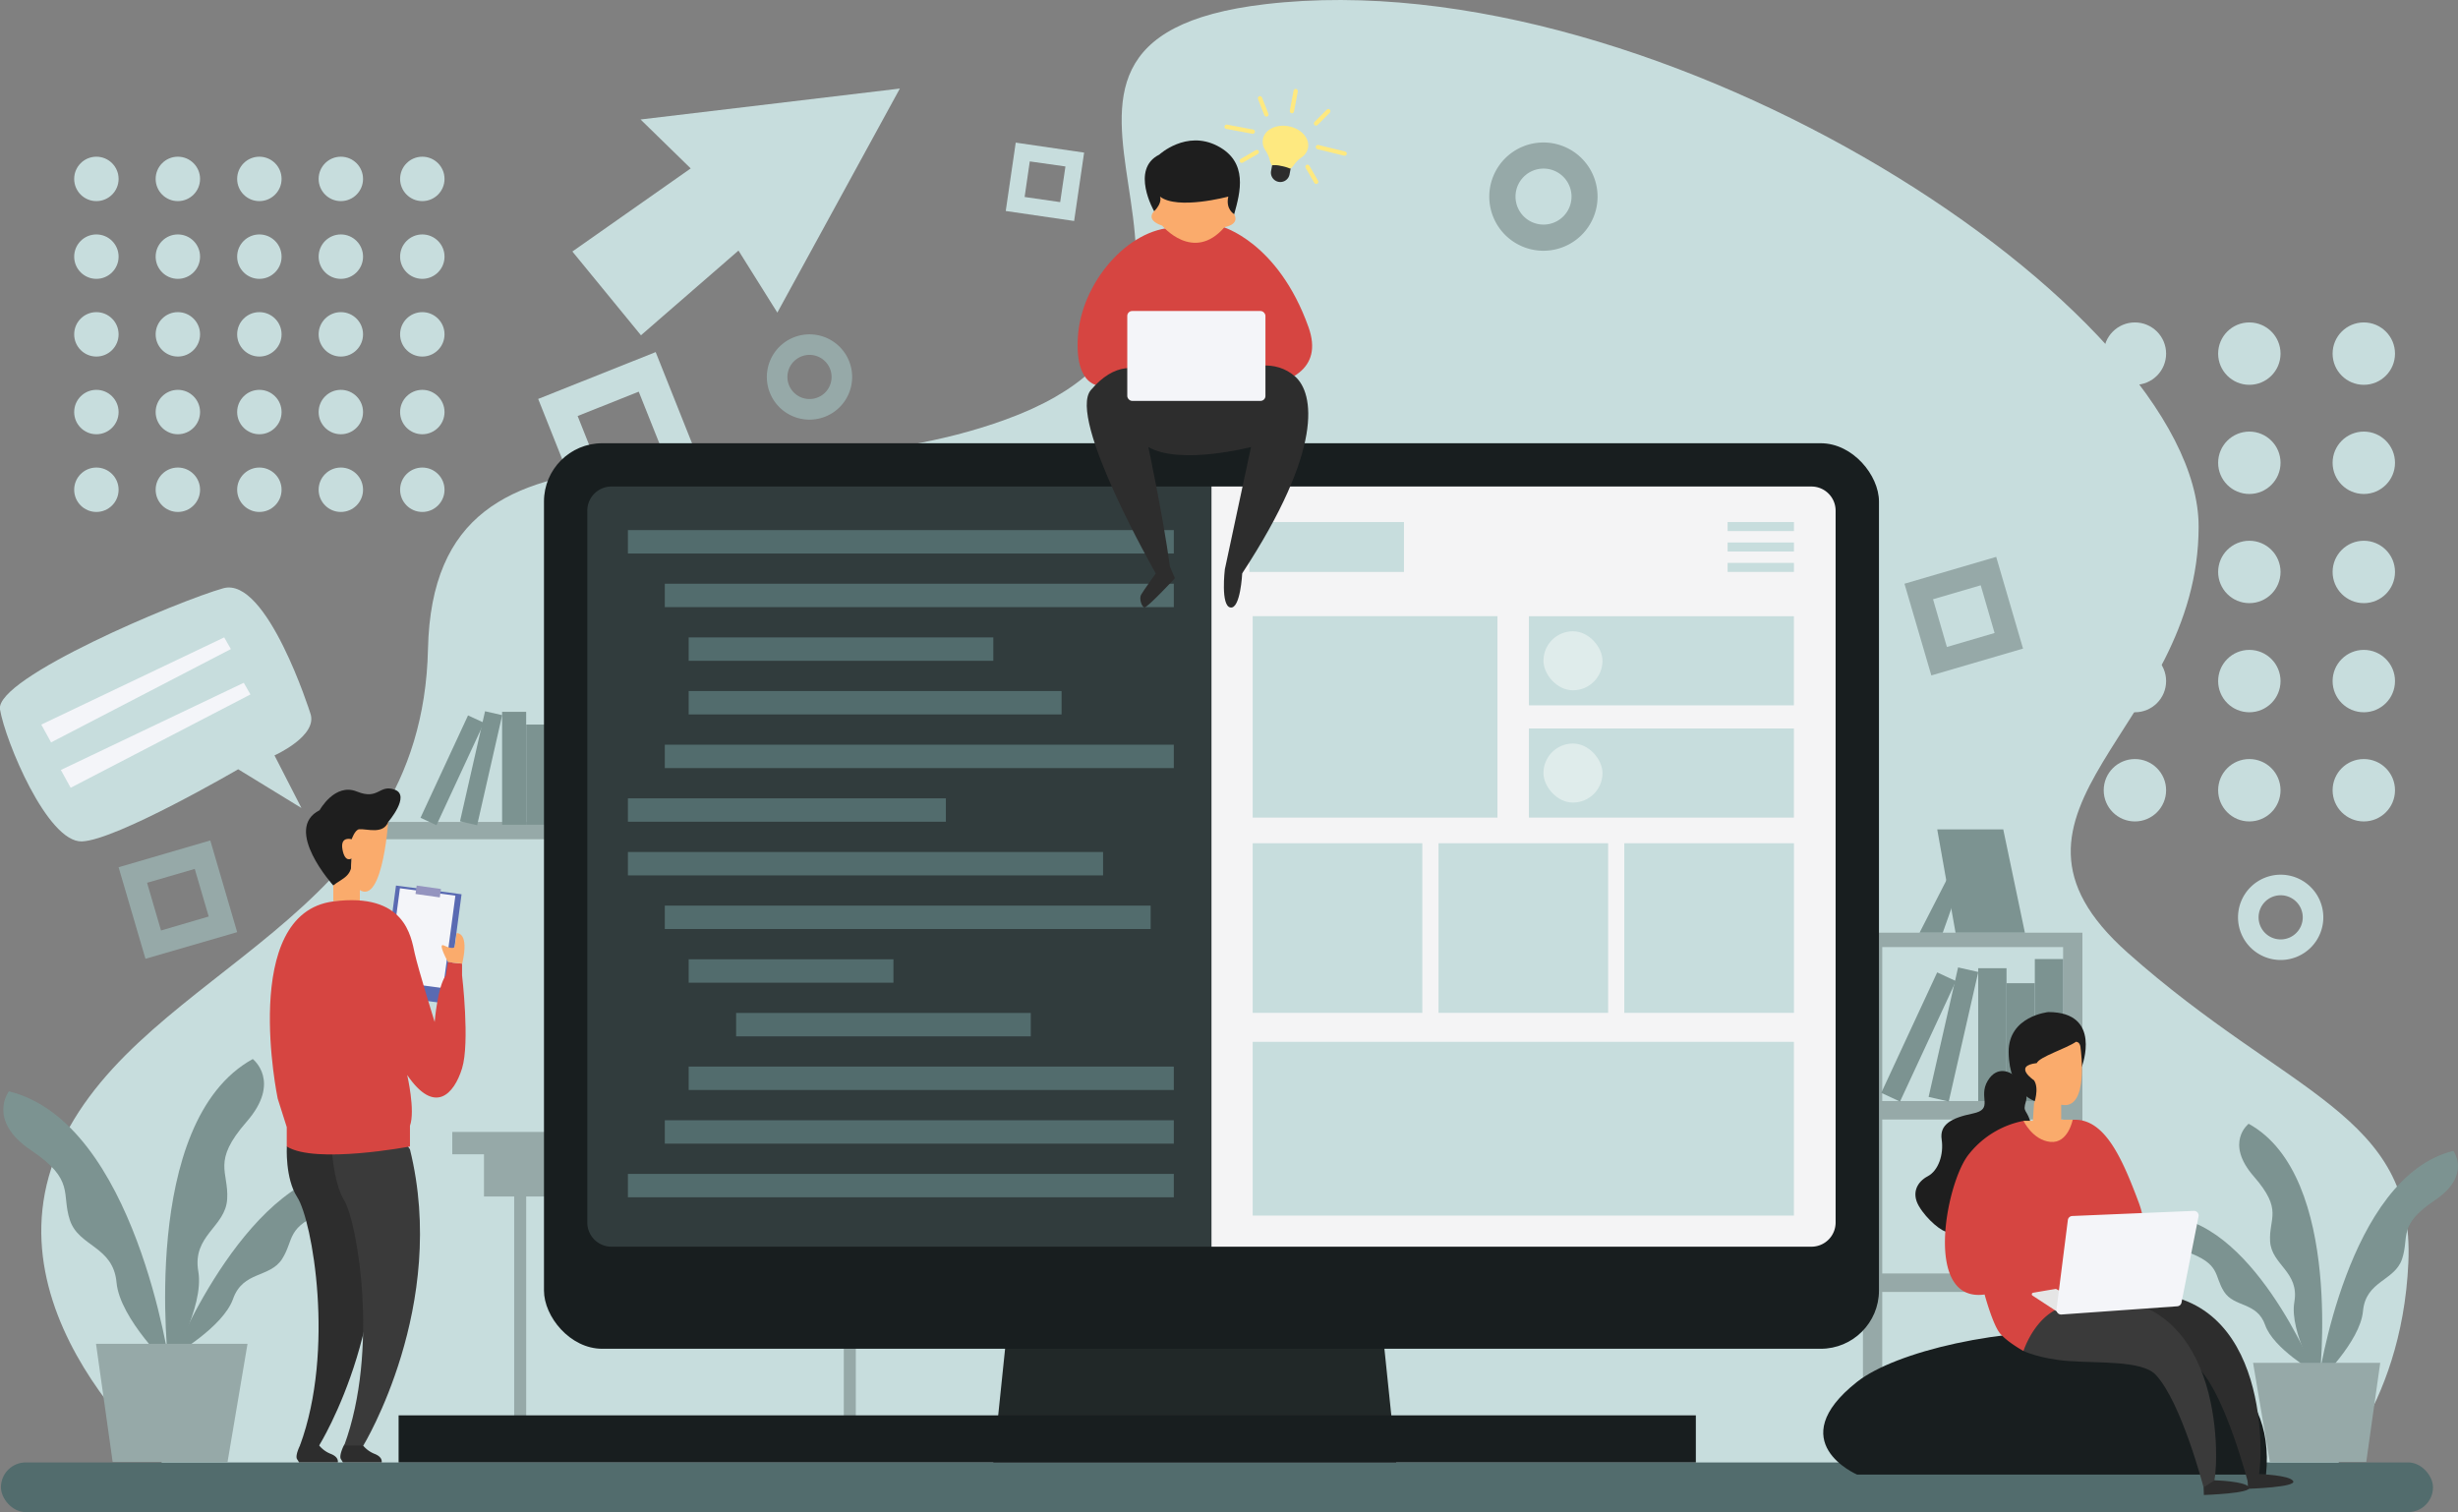 <svg viewBox="0 0 738.25 454.21" xmlns="http://www.w3.org/2000/svg">
	<rect x="0" y="0" width="738.25" height="454.21" fill="#808080" stroke="none"/>
	<g id="main">
		<g fill="#c7dddd">
			<path d="m161.64 119.83 14.07 35.3 35.29-14.07-14.07-35.3zm37.52 16.17-18.36 7.32-7.31-18.36 18.35-7.31z" />
			<path d="m305.07 42.84-3 20.54 20.54 3 3-20.54zm13.35 17.87-10.68-1.54 1.55-10.69 10.71 1.52z" />
			<circle cx="572.46" cy="106.22" r="9.37" />
			<circle cx="606.83" cy="106.22" r="9.37" />
			<circle cx="641.21" cy="106.22" r="9.37" />
			<circle cx="675.58" cy="106.22" r="9.37" />
			<circle cx="709.96" cy="106.22" r="9.37" />
			<circle cx="572.46" cy="139.01" r="9.37" />
			<circle cx="606.83" cy="139.01" r="9.37" />
			<circle cx="641.21" cy="139.01" r="9.37" />
			<circle cx="675.58" cy="139.01" r="9.37" />
			<circle cx="709.96" cy="139.01" r="9.37" />
			<circle cx="572.46" cy="171.8" r="9.37" />
			<circle cx="606.83" cy="171.8" r="9.37" />
			<circle cx="641.21" cy="171.8" r="9.37" />
			<circle cx="675.58" cy="171.8" r="9.37" />
			<circle cx="709.96" cy="171.8" r="9.37" />
			<circle cx="572.46" cy="204.58" r="9.37" />
			<circle cx="606.83" cy="204.58" r="9.37" />
			<circle cx="641.21" cy="204.58" r="9.37" />
			<circle cx="675.58" cy="204.58" r="9.37" />
			<circle cx="709.96" cy="204.58" r="9.37" />
			<circle cx="572.46" cy="237.37" r="9.37" />
			<circle cx="606.83" cy="237.37" r="9.37" />
			<circle cx="641.21" cy="237.37" r="9.37" />
			<circle cx="675.58" cy="237.37" r="9.37" />
			<circle cx="709.96" cy="237.37" r="9.37" />
			<circle cx="28.95" cy="53.74" r="6.67" />
			<circle cx="53.42" cy="53.74" r="6.67" />
			<circle cx="77.9" cy="53.74" r="6.67" />
			<circle cx="102.37" cy="53.74" r="6.67" />
			<circle cx="126.84" cy="53.74" r="6.67" />
			<circle cx="28.95" cy="77.09" r="6.67" />
			<circle cx="53.42" cy="77.09" r="6.67" />
			<circle cx="77.9" cy="77.09" r="6.67" />
			<circle cx="102.37" cy="77.09" r="6.67" />
			<circle cx="126.84" cy="77.09" r="6.67" />
			<circle cx="28.95" cy="100.43" r="6.67" />
			<circle cx="53.42" cy="100.43" r="6.67" />
			<circle cx="77.9" cy="100.43" r="6.67" />
			<circle cx="102.37" cy="100.43" r="6.67" />
			<circle cx="126.84" cy="100.43" r="6.67" />
			<circle cx="28.95" cy="123.77" r="6.67" />
			<circle cx="53.42" cy="123.77" r="6.67" />
			<circle cx="77.9" cy="123.77" r="6.67" />
			<circle cx="102.37" cy="123.77" r="6.67" />
			<circle cx="126.84" cy="123.77" r="6.67" />
			<circle cx="28.95" cy="147.11" r="6.67" />
			<circle cx="53.42" cy="147.11" r="6.67" />
			<circle cx="77.9" cy="147.11" r="6.67" />
			<circle cx="102.37" cy="147.11" r="6.67" />
			<circle cx="126.84" cy="147.11" r="6.67" />
			<path
				d="m55.34 445.25s-62-48.34-37-101.72 108.4-66.73 110.2-148.53 95.66-40.53 173.56-69c90.62-33-18.5-113.47 77.97-124.75 119.18-13.94 280.28 92.17 280.28 156.91 0 61.08-69.68 85-21.34 128s86.33 48.29 84.33 93.15-27 66.7-27 66.7z"
			/>
		</g>
		<path d="m135.84 340.01h143.86v6.71h-143.86z" fill="#96a9a8" />
		<path d="m145.36 345.86h127.27v13.54h-127.27z" fill="#96a9a8" />
		<path d="m154.43 352.63h3.61v79.58h-3.61z" fill="#96a9a8" />
		<path d="m253.43 352.63h3.61v79.58h-3.61z" fill="#96a9a8" />
		<path d="m108.84 246.89h77.56v5.2h-77.56z" fill="#96a9a8" transform="matrix(-1 0 0 -1 295.23 498.98)" />
		<path d="m150.81 213.82h7.22v33.91h-7.22z" fill="#7c9391" />
		<path d="m141.84 213.82h5.28v33.91h-5.28z" fill="#7c9391" transform="matrix(.975 .222 -.222 .975 54.86 -26.32)" />
		<path d="m118.88 228.6h33.91v5.28h-33.91z" fill="#7c9391" transform="matrix(.421 -.907 .907 .421 -131.09 257.23)" />
		<path d="m158.04 217.64h7.22v30.09h-7.22z" fill="#7c9391" />
		<path d="m165.26 220.86h7.22v26.87h-7.22z" fill="#7c9391" />
		<path d="m51 410.48s-10.33-73.34-48.33-82.67c0 0-6.67 8.77 6.67 17.72s9 13 11.66 21 13 7.73 14 18.7 16 25.25 16 25.25z" fill="#7c9391" />
		<path d="m50.66 410.48s-9-73.51 25.26-92.37c0 0 8.71 6.74-1.85 18.84s-5.33 14.84-5.84 23.25-10.55 10.85-8.67 21.7-8.9 28.58-8.9 28.58z" fill="#7c9391" />
		<path d="m52.37 407s22.63-55.9 54.49-55.77c0 0 3.53 8.24-8.77 12.68s-9.66 8.45-13.35 14.24-11.74 3.54-14.74 12.01-17.63 16.84-17.63 16.84z" fill="#7c9391" />
		<path d="m68.34 439.16h-34.5l-5-35.5h45.5z" fill="#96a9a8" />
		<path d="m696.28 415.08s8.67-61.55 40.57-69.38c0 0 5.59 7.36-5.6 14.87s-7.55 10.87-9.79 17.58-10.91 6.49-11.75 15.7-13.43 21.23-13.43 21.23z" fill="#7c9391" />
		<path d="m696.57 415.08s7.57-61.69-21.2-77.53c0 0-7.32 5.66 1.55 15.82s4.48 12.45 4.9 19.52 8.86 9.1 7.28 18.2 7.47 23.99 7.47 23.99z" fill="#7c9391" />
		<path d="m695.13 412.15s-19-46.9-45.73-46.8c0 0-3 6.92 7.36 10.65s8.11 7.09 11.2 11.95 9.9 3 12.38 10.08 14.79 14.12 14.79 14.12z" fill="#7c9391" />
		<path d="m681.73 439.16h28.96l4.2-29.8h-38.19z" fill="#96a9a8" />
		<path d="m559.53 280.16v159.71h65.91v-159.71zm60.12 154.16h-54.33v-46.25h54.33zm0-51.8h-54.33v-46.24h54.33zm0-51.79h-54.33v-46.25h54.33z" fill="#96a9a8" />
		<path d="m594.15 290.83h8.5v39.9h-8.5z" fill="#7c9391" />
		<path d="m583.59 290.83h6.21v39.9h-6.21z" fill="#7c9391" transform="matrix(.975 .222 -.222 .975 83.67 -122.53)" />
		<path d="m573.42 291.37h6.21v39.9h-6.21z" fill="#7c9391" transform="matrix(.907 .421 -.421 .907 184.4 -213.6)" />
		<path d="m602.65 295.33h8.5v35.4h-8.5z" fill="#7c9391" />
		<path d="m611.15 288.08h8.5v42.65h-8.5z" fill="#7c9391" />
		<rect fill="#526c6d" height="14.93" rx="7.47" width="730.46" x=".28" y="439.28" />
		<path d="m309.34 333.14-11 106.14h121l-11-106.14z" fill="#212828" />
		<rect fill="#181e1f" height="272" rx="17.5" width="400.96" x="163.38" y="133.14" />
		<path d="m331.29 242.53h-.44z" fill="#596ab2" />
		<path d="m344.05 242.53h.44z" fill="#596ab2" />
		<path d="m313.86 272.46a.44.44 0 0 1 0 .43z" fill="#596ab2" />
		<path d="m119.72 425.14h389.62v14.14h-389.62z" fill="#181e1f" />
		<path d="m613.16 442.93h-55.39s-22.88-9.8 0-27.86 128.84-31 122.82 27.86z" fill="#181e1f" />
		<rect fill="#181e1f" height="228.34" rx="7.25" width="374.92" x="176.4" y="146.14" />
		<path d="m625.3 320.31s6.2-16.31-10.08-16.31c0 0-12 1.18-11.93 12 .12 12.46 7.86 14.75 7.86 14.75l8-1.09z" fill="#1e1e1e" />
		<path d="m661.92 442.93-.08 3.82.08 2.31s14.67-.46 13.58-2.31-10.41-2.11-10.41-2.11z" fill="#2d2d2d" />
		<path d="m616.58 395.89 4.49 8.42s4.9 2.34 13.35 3c9.26.68 22.3-.18 26.35 4.12 7.75 8.24 14.4 33.86 14.4 33.86l3.25-2.11c1.4-6.57 3-58.85-39.78-54.5-20.11 2.01-22.06 7.21-22.06 7.21z" fill="#2d2d2d" />
		<path d="m604.24 322.57s-4.24-2.93-7.24 2.07 2 8.5-4.5 9.84-10 3.33-9.33 7.83-1 9.33-4.17 11-5 5-2.66 9 7.16 8 8.66 7.67 22.74-26.93 22.74-26.93 3.76.43 2.43-4.91-2.83-3.66-1.67-7.41-4.26-8.16-4.26-8.16z" fill="#1e1e1e" />
		<path d="m603.25 397.39 4.49 8.42s4.89 2.34 13.35 3c9.25.68 22.3-.18 26.35 4.12 7.75 8.24 14.4 33.86 14.4 33.86l3.25-2.11c1.39-6.57 3-58.85-39.79-54.5-20.1 2.01-22.05 7.21-22.05 7.21z" fill="#3a3a3a" />
		<path
			d="m613.17 338.48-5.43-1.79a27.72 27.72 0 0 0 -16.74 10.45c-6.66 9-13.26 44.2 5.07 41.7 0 0 2.43 9 4.6 11.64s7.07 5.33 7.07 5.33 4.1-13 14.76-13.83l19.84-2.34-4.17-10.64s9.17-4.5 4.17-17.84-10.28-25.41-19.81-24.79-9.36 2.11-9.36 2.11z"
			fill="#d64541"
		/>
		<path d="m624.91 315s2.66 18.67-5.84 16.83v4.5h3.46s-1.37 7.21-6.71 6.67-8.08-6.33-8.08-6.33h2.83l.34-5.17s1.66-4.5 0-7c0 0-6.5-4.33.83-5.17.77-1.89 8.91-4.39 11.79-6.41.85.08 1.32.76 1.38 2.08z" fill="#faab6c" />
		<path d="m618.8 394.62-8.34-5.45a.47.47 0 0 1 .18-.86l6.82-1.17.83.43a.54.54 0 0 0 .21.05l5.5.13a.46.46 0 0 1 .35.76l-4.93 6a.46.46 0 0 1 -.62.11z" fill="#e5e5e5" />
		<path d="m622.4 365.26 36.5-1.54a1.4 1.4 0 0 1 1.43 1.66l-5.12 25.88a1.38 1.38 0 0 1 -1.27 1.12l-34.78 2.47a1.4 1.4 0 0 1 -1.49-1.57l3.4-26.8a1.39 1.39 0 0 1 1.33-1.22z" fill="#f4f5f9" />
		<path d="m675.17 441.08-.08 3.81.08 2.31s14.67-.45 13.58-2.31-10.41-2.1-10.41-2.1z" fill="#2d2d2d" />
		<path d="m107.88 429.14a4.66 4.66 0 0 1 -.45.58c-1.18 1.36-4.18 4.49-4.18 4.49s-1.5 3-.87 4.06l.62 1h11.63s.43-1.51-2-2.51a8.68 8.68 0 0 1 -3.59-2.56z" fill="#2d2d2d" />
		<path d="m86.15 344.33s-.55 9.6 3.11 15.25c4.58 7.06 11.4 46 .83 74.63h5.75s25.51-41 13.84-88l-9.58-13.05z" fill="#2d2d2d" />
		<path d="m99.53 343.33s.36 11.49 3.84 17.24c4 6.57 10.54 45 0 73.64h5.75s25.63-42 14-89l-9.57-13.05z" fill="#3a3a3a" />
		<path d="m101.35 263.99-1.25 1.96v4.77h7.98v-7.98l-3.36-3.06z" fill="#faab6c" />
		<path d="m96 243.36s4.56-8.3 11.19-5.6 6.64-2.32 11.41-.54-2 9.67-2 9.67l-3 13.35-8-2.38c.54 5.39-2.75 5.89-5.51 8.1.01.04-15.28-16.96-4.09-22.6z" fill="#1e1e1e" />
		<path d="m110.08 273.77h33.16v19.87h-33.16z" fill="#596ab2" transform="matrix(.132 -.991 .991 .132 -171.28 371.81)" />
		<path d="m116.6 246.89s-2 29.07-10.35 18.75c-1.36-1.68-.64-7.78-.64-7.78s-2 1.45-2.75-2.7 2.76-3.07 2.76-3.07 1-2.9 2.27-3c2.4-.18 7.18 1.64 8.71-2.2z" fill="#faab6c" />
		<path d="m112.65 273.38h28.03v16.8h-28.03z" fill="#f4f5f9" transform="matrix(.132 -.991 .991 .132 -169.37 370.14)" />
		<path
			d="m83.41 330s-11.6-55.57 16.69-59.23c21.59-2.78 23.34 10.58 24.45 15.55s6 20.67 6 20.67.87-10.71 3.36-14l.62-3.94 4.25.41v3.53s2.39 20.18 0 27.92-8.19 14.14-16.48 2c0 0 2.49 10.69.83 15.25v6.22s-28.47 5.39-37 0v-5.81z"
			fill="#d64541"
		/>
		<path d="m134.57 289s-3.32-6-1.24-5 3.2.93 3.3.17l.51-3.87s3.94-.54 1.68 9.15z" fill="#faab6c" />
		<path d="m124.85 266.58h7.37v2.55h-7.37z" fill="#9494bf" transform="matrix(.99 .14 -.14 .99 38.87 -15.39)" />
		<path d="m94.71 429.14a4.66 4.66 0 0 1 -.45.58c-1.17 1.36-4.17 4.49-4.17 4.49s-1.5 3-.88 4.06l.63 1h11.62s.43-1.51-2-2.51a8.59 8.59 0 0 1 -3.59-2.56z" fill="#2d2d2d" />
		<path d="m363.86 374.48h-180.21a7.25 7.25 0 0 1 -7.25-7.25v-213.83a7.25 7.25 0 0 1 7.25-7.26h180.21z" fill="#313c3d" />
		<path d="m188.59 159.23h163.96v7.03h-163.96z" fill="#526c6d" />
		<path d="m199.67 175.34h152.88v7.03h-152.88z" fill="#526c6d" />
		<path d="m206.84 191.46h91.5v7.03h-91.5z" fill="#526c6d" />
		<path d="m206.84 207.57h112v7.03h-112z" fill="#526c6d" />
		<path d="m199.67 223.69h152.88v7.03h-152.88z" fill="#526c6d" />
		<path d="m188.59 239.8h95.5v7.03h-95.5z" fill="#526c6d" />
		<path d="m188.59 255.92h142.71v7.03h-142.71z" fill="#526c6d" />
		<path d="m199.67 272.03h145.92v7.03h-145.92z" fill="#526c6d" />
		<path d="m206.84 288.15h61.5v7.03h-61.5z" fill="#526c6d" />
		<path d="m221.09 304.27h88.5v7.03h-88.5z" fill="#526c6d" />
		<path d="m206.84 320.38h145.71v7.03h-145.71z" fill="#526c6d" />
		<path d="m199.67 336.5h152.88v7.03h-152.88z" fill="#526c6d" />
		<path d="m188.59 352.61h163.96v7.03h-163.96z" fill="#526c6d" />
		<path d="m363.86 374.48h180.21a7.26 7.26 0 0 0 7.25-7.25v-213.83a7.26 7.26 0 0 0 -7.25-7.26h-180.21z" fill="#f4f4f5" />
		<path d="m376.24 185.08h73.51v60.51h-73.51z" fill="#c7dddd" />
		<path d="m376.24 253.29h50.95v50.95h-50.95z" fill="#c7dddd" />
		<path d="m432.05 253.29h50.95v50.95h-50.95z" fill="#c7dddd" />
		<path d="m487.85 253.29h50.95v50.95h-50.95z" fill="#c7dddd" />
		<path d="m459.21 185.1h79.58v26.77h-79.58z" fill="#c7dddd" />
		<path d="m459.21 218.82h79.58v26.77h-79.58z" fill="#c7dddd" />
		<path d="m518.88 156.81h19.92v2.71h-19.92z" fill="#c7dddd" />
		<path d="m518.88 162.95h19.92v2.71h-19.92z" fill="#c7dddd" />
		<path d="m518.88 169.08h19.92v2.71h-19.92z" fill="#c7dddd" />
		<rect fill="#dfeceb" height="17.73" rx="8.86" width="17.73" x="463.57" y="189.62" />
		<rect fill="#dfeceb" height="17.73" rx="8.86" width="17.73" x="463.57" y="223.34" />
		<path d="m375.23 156.81h46.44v14.99h-46.44z" fill="#c7dddd" />
		<path d="m346.64 63.45s-7.26-12.61 1.54-17c0 0 8.06-7.47 17.44-2.64s6.89 14 5.06 20.53-24.04-.89-24.04-.89z" fill="#1e1e1e" />
		<path d="m331.73 115.92s-9 1.67-8-14.66 15.06-32.66 29.15-32.92l14.12-.26s16.83 4.51 26 30.18-42.22 17.74-42.22 17.74z" fill="#d64541" />
		<path d="m349.06 67.78s9.36 11.29 18.74.44c0 0 4.64-.66 2.88-3.89 0 0-2.64-1.46-1.76-5.28 0 0-15.25 4.11-20.52 0 0 0 .88 1.76-1.76 4.4 0 0-2.86 2.55 2.42 4.33z" fill="#faab6c" />
		<path d="m347.12 172.22s-26.69-46.64-19.48-55.06 13.71-7.45 19.48-4.57 12.9 5.33 20.47 1 15.6-5.57 21.37-.52 8.61 21.85-15.87 59.15l-5.21-1.22 7.85-36.72s-21.21 5.53-30.83 0c0 0 4.33 20.19 6.5 36z" fill="#2d2d2d" />
		<rect fill="#f4f5f9" height="27" rx="1.47" width="41.5" x="338.57" y="93.42" />
		<path d="m347.57 168.26c-.67.16-.45 4-.45 4s-3.72 5.2-4.39 6.37.17 3.67 1 3.83 9.15-8.77 9.15-8.77l-1.48-3.43z" fill="#2d2d2d" />
		<path d="m371.23 166.26-3.35 4.74s-1.33 11 1.68 11.48 3.53-10.21 3.53-10.21z" fill="#2d2d2d" />
		<path d="m376.24 312.94h162.55v52.2h-162.55z" fill="#c7dddd" />
		<path d="m381.81 47.22h5.63a0 0 0 0 1 0 0v4.57a2.82 2.82 0 0 1 -2.82 2.82 2.82 2.82 0 0 1 -2.82-2.82v-4.57a0 0 0 0 1 .01 0z" fill="#2d2d2d" transform="matrix(.983 .185 -.185 .983 16.04 -70.21)" />
		<path
			d="m392.86 44.38c.53-2.86-2.06-5.74-5.81-6.45s-7.21 1-7.75 3.9a4.47 4.47 0 0 0 .71 3.25 9.15 9.15 0 0 1 1.33 2.92 5.07 5.07 0 0 0 .66 1.66 7.34 7.34 0 0 1 2.72.18 12.41 12.41 0 0 1 2.83.83 5.16 5.16 0 0 0 1.19-1.27 8.84 8.84 0 0 1 2.28-2.2 4.46 4.46 0 0 0 1.84-2.82z"
			fill="#fee980"
		/>
		<rect fill="#fee980" height="6.53" rx=".65" transform="matrix(.866 -.5 .5 .866 26.61 204.02)" width="1.29" x="393.37" y="49.09" />
		<rect fill="#fee980" height="6.53" rx=".65" transform="matrix(.5 .866 -.866 .5 228.31 -301.46)" width="1.29" x="374.58" y="43.73" />
		<rect fill="#fee980" height="9.29" rx=".65" transform="matrix(-.185 .983 -.983 -.185 479.31 -320.11)" width="1.29" x="371.77" y="34.09" />
		<rect fill="#fee980" height="6.53" rx=".65" transform="matrix(.707 .707 -.707 .707 141.27 -270.49)" width="1.29" x="396.5" y="32.02" />
		<rect fill="#fee980" height="6.53" rx=".65" transform="matrix(.931 -.365 .365 .931 14.58 140.77)" width="1.29" x="378.72" y="28.59" />
		<rect fill="#fee980" height="7.43" rx=".65" transform="matrix(.983 .185 -.185 .983 12.29 -71.28)" width="1.29" x="387.86" y="26.58" />
		<rect fill="#fee980" height="9.59" rx=".65" transform="matrix(.238 -.971 .971 .238 260.96 422.66)" width="1.29" x="399.17" y="40.24" />
		<path d="m581.84 249.14h19.83l6.5 31.02h-20.83z" fill="#7c9391" />
		<path d="m586.7 260.31-10.17 19.85h6.97l6.34-17.85z" fill="#7c9391" />
		<path d="m192.39 35.89 77.88-9.29-36.8 67.3-11.67-18.63-29.29 25.44-20.6-25.16 35.54-24.96z" fill="#c7dddd" />
		<path d="m93.19 214.2s-13-41.16-26.12-37.5-68.66 26.92-67.07 36.4 14.24 40 24.61 39.64 46.93-21.67 46.93-21.67l19 11.64-8.1-15.81s13.26-5.9 10.75-12.7z" fill="#c7dddd" />
		<path d="m12.4 217.65 54.94-26.19 2 3.51-54 28.03z" fill="#f4f5f9" />
		<path d="m18.28 231.28 54.94-26.19 2 3.51-54 28.03z" fill="#f4f5f9" />
		<path d="m463.57 42.8a16.26 16.26 0 1 0 16.25 16.25 16.26 16.26 0 0 0 -16.25-16.25zm0 24.66a8.41 8.41 0 1 1 8.43-8.41 8.41 8.41 0 0 1 -8.43 8.41z" fill="#96a9a8" />
		<path d="m243.13 100.43a12.81 12.81 0 1 0 12.81 12.8 12.8 12.8 0 0 0 -12.81-12.8zm0 19.43a6.63 6.63 0 1 1 6.63-6.63 6.62 6.62 0 0 1 -6.63 6.63z" fill="#96a9a8" />
		<path d="m685 262.74a12.81 12.81 0 1 0 12.8 12.81 12.81 12.81 0 0 0 -12.8-12.81zm0 19.44a6.63 6.63 0 1 1 6.62-6.63 6.63 6.63 0 0 1 -6.62 6.63z" fill="#c7dddd" />
		<path d="m572 175.34 8.07 27.54 27.54-8.06-8.06-27.55zm27.07 14.8-14.33 4.2-4.16-14.34 14.32-4.19z" fill="#96a9a8" />
		<path d="m35.62 260.5 8.07 27.5 27.54-8-8.07-27.55zm27.06 14.8-14.32 4.2-4.19-14.33 14.32-4.17z" fill="#96a9a8" />
	</g>
</svg>
